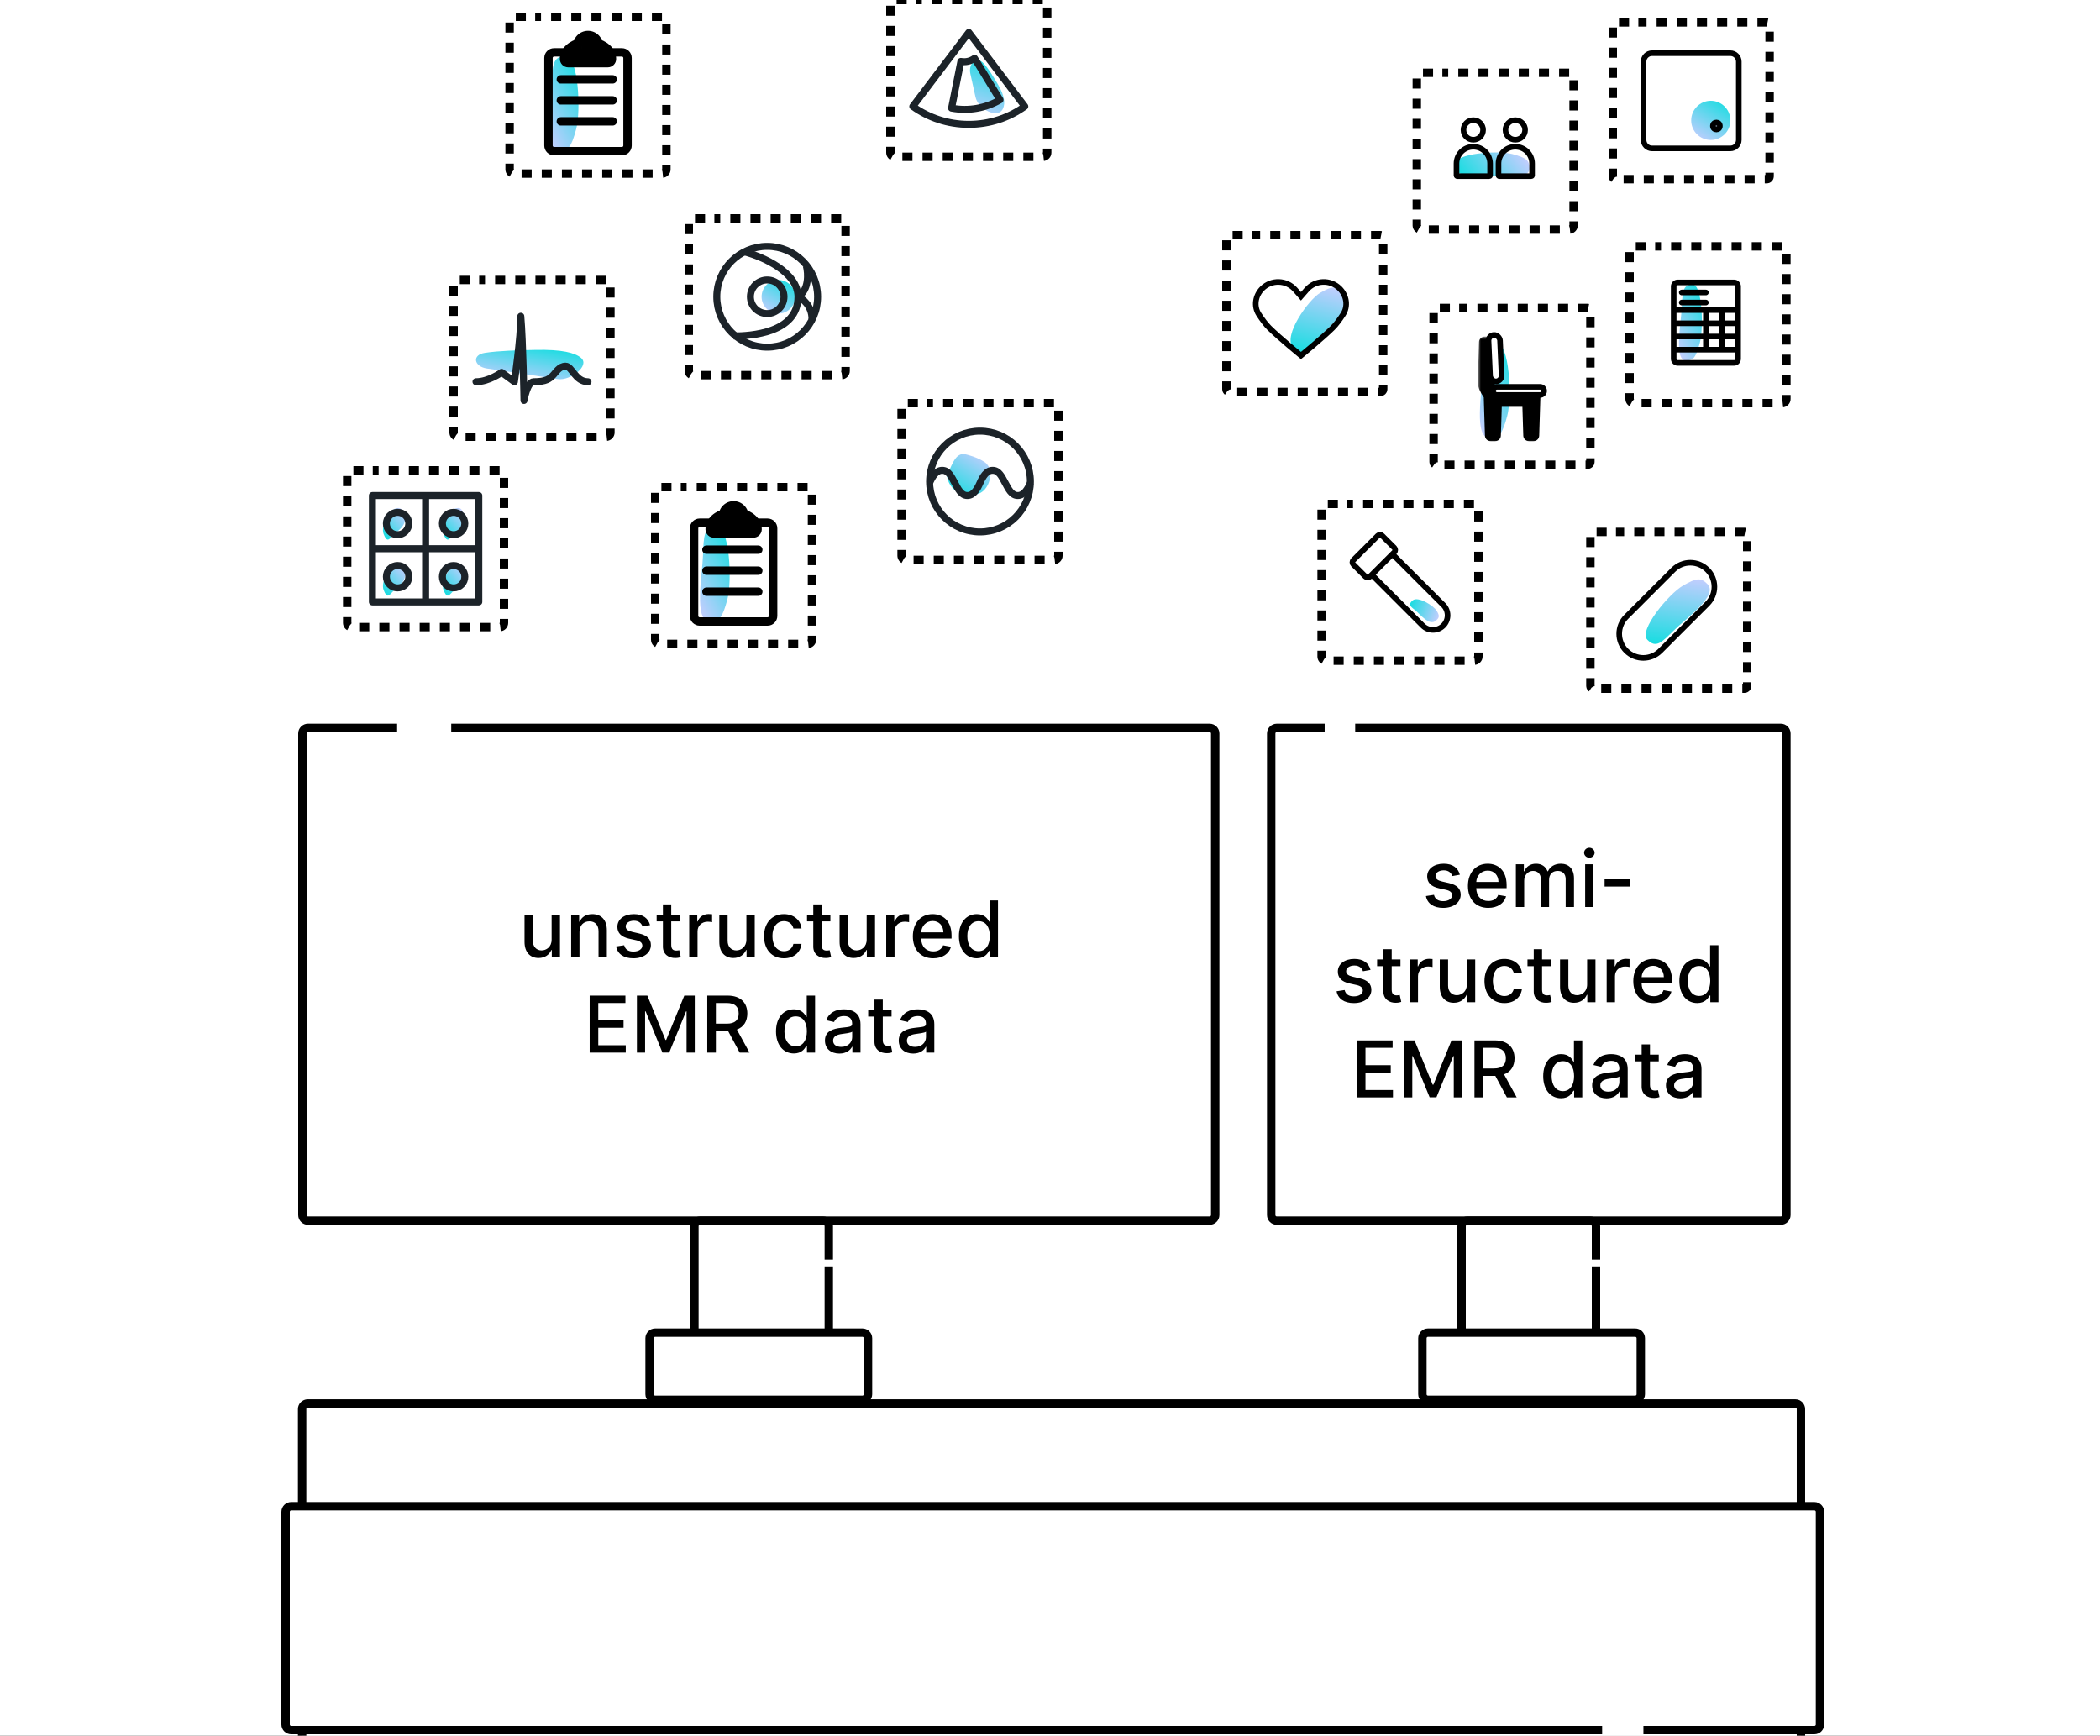 <svg width="375" height="310" viewBox="0 0 375 310" fill="none" xmlns="http://www.w3.org/2000/svg">
<rect x="0" y="0" width="375" height="310" fill="#333333" stroke="none"/>
<g clip-path="url(#clip0)">
<rect width="375" height="310" fill="white"/>
<path d="M285 226.173V249C285 249.552 284.552 250 284 250H262C261.448 250 261 249.552 261 249V219C261 218.448 261.448 218 262 218H284C284.552 218 285 218.448 285 219V224.948" fill="white"/>
<path d="M285 226.173V249C285 249.552 284.552 250 284 250H262C261.448 250 261 249.552 261 249V219C261 218.448 261.448 218 262 218H284C284.552 218 285 218.448 285 219V224.948" stroke="black" stroke-width="1.5" stroke-miterlimit="10"/>
<path d="M236.547 130L228 130C227.448 130 227 130.448 227 131L227 217C227 217.552 227.448 218 228 218L318 218C318.552 218 319 217.552 319 217L319 131C319 130.448 318.552 130 318 130L242 130" stroke="black" stroke-width="1.5" stroke-miterlimit="10"/>
<path d="M148 226.173V249C148 249.552 147.552 250 147 250H125C124.448 250 124 249.552 124 249V219C124 218.448 124.448 218 125 218H147C147.552 218 148 218.448 148 219V224.948" fill="white"/>
<path d="M148 226.173V249C148 249.552 147.552 250 147 250H125C124.448 250 124 249.552 124 249V219C124 218.448 124.448 218 125 218H147C147.552 218 148 218.448 148 219V224.948" stroke="black" stroke-width="1.5" stroke-miterlimit="10"/>
<path d="M53.951 251.661C53.951 251.108 54.399 250.661 54.951 250.661H320.598C321.151 250.661 321.598 251.108 321.598 251.661V519.661C321.598 519.78 321.577 519.899 321.535 520.01L304.864 564.728C304.718 565.119 304.344 565.378 303.927 565.378H71.605C71.187 565.378 70.814 565.119 70.668 564.727L54.014 520.01C53.972 519.899 53.951 519.78 53.951 519.661V251.661Z" fill="white" stroke="black" stroke-width="1.5" stroke-miterlimit="10"/>
<path d="M154 238H117C116.448 238 116 238.448 116 239V249C116 249.552 116.448 250 117 250H154C154.552 250 155 249.552 155 249V239C155 238.448 154.552 238 154 238Z" fill="white" stroke="black" stroke-width="1.5" stroke-miterlimit="10"/>
<path d="M292 238H255C254.448 238 254 238.448 254 239V249C254 249.552 254.448 250 255 250H292C292.552 250 293 249.552 293 249V239C293 238.448 292.552 238 292 238Z" fill="white" stroke="black" stroke-width="1.5" stroke-miterlimit="10"/>
<path d="M286.097 309H52C51.448 309 51 308.552 51 308V270C51 269.448 51.448 269 52 269H324C324.552 269 325 269.448 325 270V308C325 308.552 324.552 309 324 309H293.468" fill="white"/>
<path d="M286.097 309H52C51.448 309 51 308.552 51 308V270C51 269.448 51.448 269 52 269H324C324.552 269 325 269.448 325 270V308C325 308.552 324.552 309 324 309H293.468" stroke="black" stroke-width="1.5" stroke-miterlimit="10"/>
<path d="M98.504 167.833C98.509 169.131 97.544 169.747 96.709 169.747C95.789 169.747 95.153 169.081 95.153 168.042V163.364H93.666V168.221C93.666 170.115 94.705 171.099 96.172 171.099C97.32 171.099 98.101 170.493 98.454 169.678H98.534V171H99.995V163.364H98.504V167.833ZM103.479 166.466C103.479 165.248 104.225 164.552 105.259 164.552C106.268 164.552 106.88 165.213 106.88 166.322V171H108.366V166.143C108.366 164.254 107.327 163.264 105.766 163.264C104.617 163.264 103.867 163.796 103.514 164.607H103.419V163.364H101.992V171H103.479V166.466ZM116.082 165.228C115.774 164.04 114.844 163.264 113.193 163.264C111.468 163.264 110.245 164.174 110.245 165.526C110.245 166.61 110.902 167.331 112.333 167.649L113.626 167.933C114.362 168.097 114.705 168.425 114.705 168.902C114.705 169.494 114.073 169.956 113.099 169.956C112.209 169.956 111.637 169.573 111.458 168.822L110.022 169.041C110.27 170.393 111.394 171.154 113.109 171.154C114.953 171.154 116.231 170.175 116.231 168.793C116.231 167.714 115.545 167.048 114.143 166.724L112.93 166.446C112.09 166.247 111.727 165.964 111.732 165.447C111.727 164.86 112.363 164.442 113.208 164.442C114.133 164.442 114.561 164.955 114.735 165.467L116.082 165.228ZM121.43 163.364H119.864V161.534H118.378V163.364H117.259V164.557H118.378V169.066C118.373 170.453 119.432 171.124 120.605 171.099C121.077 171.094 121.395 171.005 121.569 170.94L121.301 169.712C121.201 169.732 121.017 169.777 120.779 169.777C120.297 169.777 119.864 169.618 119.864 168.758V164.557H121.43V163.364ZM123.074 171H124.561V166.337C124.561 165.337 125.332 164.616 126.386 164.616C126.694 164.616 127.042 164.671 127.161 164.706V163.284C127.012 163.264 126.719 163.249 126.53 163.249C125.635 163.249 124.869 163.756 124.591 164.577H124.511V163.364H123.074V171ZM133.285 167.833C133.29 169.131 132.325 169.747 131.49 169.747C130.57 169.747 129.934 169.081 129.934 168.042V163.364H128.448V168.221C128.448 170.115 129.487 171.099 130.953 171.099C132.102 171.099 132.882 170.493 133.235 169.678H133.315V171H134.776V163.364H133.285V167.833ZM139.99 171.154C141.795 171.154 142.963 170.07 143.127 168.584H141.681C141.492 169.409 140.85 169.896 140 169.896C138.742 169.896 137.932 168.847 137.932 167.182C137.932 165.546 138.757 164.517 140 164.517C140.945 164.517 141.522 165.114 141.681 165.83H143.127C142.968 164.288 141.71 163.264 139.975 163.264C137.823 163.264 136.431 164.885 136.431 167.217C136.431 169.518 137.773 171.154 139.99 171.154ZM148.282 163.364H146.716V161.534H145.229V163.364H144.111V164.557H145.229V169.066C145.224 170.453 146.283 171.124 147.456 171.099C147.929 171.094 148.247 171.005 148.421 170.94L148.152 169.712C148.053 169.732 147.869 169.777 147.63 169.777C147.148 169.777 146.716 169.618 146.716 168.758V164.557H148.282V163.364ZM154.763 167.833C154.768 169.131 153.804 169.747 152.969 169.747C152.049 169.747 151.413 169.081 151.413 168.042V163.364H149.926V168.221C149.926 170.115 150.965 171.099 152.432 171.099C153.58 171.099 154.361 170.493 154.714 169.678H154.793V171H156.255V163.364H154.763V167.833ZM158.252 171H159.739V166.337C159.739 165.337 160.509 164.616 161.563 164.616C161.872 164.616 162.22 164.671 162.339 164.706V163.284C162.19 163.264 161.896 163.249 161.707 163.249C160.813 163.249 160.047 163.756 159.769 164.577H159.689V163.364H158.252V171ZM166.643 171.154C168.309 171.154 169.487 170.334 169.825 169.091L168.418 168.837C168.149 169.558 167.503 169.926 166.658 169.926C165.385 169.926 164.53 169.101 164.49 167.629H169.919V167.102C169.919 164.343 168.269 163.264 166.539 163.264C164.411 163.264 163.009 164.885 163.009 167.232C163.009 169.603 164.391 171.154 166.643 171.154ZM164.495 166.516C164.555 165.432 165.34 164.492 166.549 164.492C167.702 164.492 168.458 165.347 168.463 166.516H164.495ZM174.427 171.149C175.819 171.149 176.366 170.299 176.635 169.812H176.759V171H178.211V160.818H176.724V164.602H176.635C176.366 164.129 175.859 163.264 174.437 163.264C172.593 163.264 171.236 164.721 171.236 167.197C171.236 169.668 172.573 171.149 174.427 171.149ZM174.755 169.881C173.428 169.881 172.737 168.713 172.737 167.182C172.737 165.665 173.413 164.527 174.755 164.527C176.053 164.527 176.749 165.586 176.749 167.182C176.749 168.788 176.038 169.881 174.755 169.881ZM105.297 188H111.741V186.678H106.834V183.56H111.348V182.243H106.834V179.141H111.681V177.818H105.297V188ZM113.733 177.818V188H115.195V180.627H115.289L118.292 187.985H119.505L122.508 180.632H122.602V188H124.064V177.818H122.199L118.958 185.733H118.839L115.597 177.818H113.733ZM126.297 188H127.834V184.147H129.922C129.956 184.147 129.986 184.147 130.021 184.147L132.089 188H133.839L131.582 183.879C132.83 183.416 133.451 182.377 133.451 181.01C133.451 179.136 132.288 177.818 129.927 177.818H126.297V188ZM127.834 182.825V179.136H129.763C131.279 179.136 131.905 179.857 131.905 181.01C131.905 182.158 131.279 182.825 129.782 182.825H127.834ZM141.765 188.149C143.157 188.149 143.704 187.299 143.973 186.812H144.097V188H145.549V177.818H144.062V181.602H143.973C143.704 181.129 143.197 180.264 141.775 180.264C139.931 180.264 138.573 181.721 138.573 184.197C138.573 186.668 139.911 188.149 141.765 188.149ZM142.093 186.881C140.766 186.881 140.075 185.713 140.075 184.182C140.075 182.665 140.751 181.527 142.093 181.527C143.391 181.527 144.087 182.586 144.087 184.182C144.087 185.788 143.376 186.881 142.093 186.881ZM149.892 188.169C151.155 188.169 151.866 187.528 152.15 186.956H152.209V188H153.661V182.929C153.661 180.707 151.911 180.264 150.698 180.264C149.316 180.264 148.043 180.821 147.546 182.213L148.943 182.531C149.162 181.989 149.718 181.467 150.718 181.467C151.677 181.467 152.169 181.969 152.169 182.835V182.869C152.169 183.411 151.613 183.401 150.241 183.56C148.794 183.729 147.312 184.107 147.312 185.842C147.312 187.344 148.441 188.169 149.892 188.169ZM150.216 186.976C149.375 186.976 148.769 186.598 148.769 185.862C148.769 185.067 149.475 184.783 150.335 184.669C150.817 184.604 151.961 184.475 152.174 184.261V185.246C152.174 186.151 151.454 186.976 150.216 186.976ZM159.206 180.364H157.639V178.534H156.153V180.364H155.034V181.557H156.153V186.066C156.148 187.453 157.207 188.124 158.38 188.099C158.853 188.094 159.171 188.005 159.345 187.94L159.076 186.712C158.977 186.732 158.793 186.777 158.554 186.777C158.072 186.777 157.639 186.618 157.639 185.758V181.557H159.206V180.364ZM163.072 188.169C164.335 188.169 165.046 187.528 165.329 186.956H165.389V188H166.841V182.929C166.841 180.707 165.091 180.264 163.878 180.264C162.495 180.264 161.223 180.821 160.726 182.213L162.123 182.531C162.341 181.989 162.898 181.467 163.897 181.467C164.857 181.467 165.349 181.969 165.349 182.835V182.869C165.349 183.411 164.792 183.401 163.42 183.56C161.973 183.729 160.492 184.107 160.492 185.842C160.492 187.344 161.62 188.169 163.072 188.169ZM163.395 186.976C162.555 186.976 161.949 186.598 161.949 185.862C161.949 185.067 162.655 184.783 163.515 184.669C163.997 184.604 165.14 184.475 165.354 184.261V185.246C165.354 186.151 164.633 186.976 163.395 186.976Z" fill="black"/>
<path d="M260.69 156.228C260.382 155.04 259.452 154.264 257.802 154.264C256.077 154.264 254.854 155.174 254.854 156.526C254.854 157.61 255.51 158.331 256.942 158.649L258.234 158.933C258.97 159.097 259.313 159.425 259.313 159.902C259.313 160.494 258.682 160.956 257.707 160.956C256.817 160.956 256.246 160.573 256.067 159.822L254.63 160.041C254.879 161.393 256.002 162.154 257.717 162.154C259.562 162.154 260.839 161.175 260.839 159.793C260.839 158.714 260.153 158.048 258.751 157.724L257.538 157.446C256.698 157.247 256.335 156.964 256.34 156.447C256.335 155.86 256.972 155.442 257.817 155.442C258.741 155.442 259.169 155.955 259.343 156.467L260.69 156.228ZM265.765 162.154C267.431 162.154 268.609 161.334 268.947 160.091L267.54 159.837C267.271 160.558 266.625 160.926 265.78 160.926C264.507 160.926 263.652 160.101 263.612 158.629H269.041V158.102C269.041 155.343 267.391 154.264 265.661 154.264C263.533 154.264 262.131 155.885 262.131 158.232C262.131 160.603 263.513 162.154 265.765 162.154ZM263.617 157.516C263.677 156.432 264.463 155.492 265.671 155.492C266.824 155.492 267.58 156.347 267.585 157.516H263.617ZM270.691 162H272.177V157.292C272.177 156.263 272.898 155.547 273.743 155.547C274.569 155.547 275.14 156.094 275.14 156.924V162H276.622V157.133C276.622 156.213 277.184 155.547 278.153 155.547C278.939 155.547 279.585 155.984 279.585 157.018V162H281.071V156.879C281.071 155.134 280.097 154.264 278.715 154.264C277.616 154.264 276.791 154.791 276.423 155.607H276.343C276.01 154.771 275.309 154.264 274.29 154.264C273.281 154.264 272.53 154.766 272.212 155.607H272.118V154.364H270.691V162ZM283.064 162H284.55V154.364H283.064V162ZM283.814 153.185C284.327 153.185 284.754 152.788 284.754 152.3C284.754 151.813 284.327 151.411 283.814 151.411C283.297 151.411 282.875 151.813 282.875 152.3C282.875 152.788 283.297 153.185 283.814 153.185ZM291.049 157.053H286.535V158.341H291.049V157.053ZM244.735 173.228C244.427 172.04 243.497 171.264 241.847 171.264C240.122 171.264 238.899 172.174 238.899 173.526C238.899 174.61 239.555 175.331 240.987 175.649L242.279 175.933C243.015 176.097 243.358 176.425 243.358 176.902C243.358 177.494 242.727 177.956 241.752 177.956C240.862 177.956 240.291 177.573 240.112 176.822L238.675 177.041C238.923 178.393 240.047 179.154 241.762 179.154C243.607 179.154 244.884 178.175 244.884 176.793C244.884 175.714 244.198 175.048 242.796 174.724L241.583 174.446C240.743 174.247 240.38 173.964 240.385 173.447C240.38 172.86 241.017 172.442 241.862 172.442C242.786 172.442 243.214 172.955 243.388 173.467L244.735 173.228ZM250.083 171.364H248.517V169.534H247.031V171.364H245.912V172.557H247.031V177.066C247.026 178.453 248.085 179.124 249.258 179.099C249.73 179.094 250.049 179.005 250.223 178.94L249.954 177.712C249.855 177.732 249.671 177.777 249.432 177.777C248.95 177.777 248.517 177.618 248.517 176.758V172.557H250.083V171.364ZM251.728 179H253.214V174.337C253.214 173.337 253.985 172.616 255.039 172.616C255.347 172.616 255.695 172.671 255.814 172.706V171.284C255.665 171.264 255.372 171.249 255.183 171.249C254.288 171.249 253.523 171.756 253.244 172.577H253.165V171.364H251.728V179ZM261.938 175.833C261.943 177.131 260.979 177.747 260.143 177.747C259.224 177.747 258.587 177.081 258.587 176.042V171.364H257.101V176.221C257.101 178.115 258.14 179.099 259.607 179.099C260.755 179.099 261.536 178.493 261.888 177.678H261.968V179H263.43V171.364H261.938V175.833ZM268.644 179.154C270.448 179.154 271.617 178.07 271.781 176.584H270.334C270.145 177.409 269.504 177.896 268.654 177.896C267.396 177.896 266.585 176.847 266.585 175.182C266.585 173.546 267.411 172.517 268.654 172.517C269.598 172.517 270.175 173.114 270.334 173.83H271.781C271.622 172.288 270.364 171.264 268.629 171.264C266.476 171.264 265.084 172.885 265.084 175.217C265.084 177.518 266.426 179.154 268.644 179.154ZM276.935 171.364H275.369V169.534H273.882V171.364H272.764V172.557H273.882V177.066C273.877 178.453 274.936 179.124 276.11 179.099C276.582 179.094 276.9 179.005 277.074 178.94L276.806 177.712C276.706 177.732 276.522 177.777 276.284 177.777C275.801 177.777 275.369 177.618 275.369 176.758V172.557H276.935V171.364ZM283.417 175.833C283.422 177.131 282.457 177.747 281.622 177.747C280.702 177.747 280.066 177.081 280.066 176.042V171.364H278.579V176.221C278.579 178.115 279.618 179.099 281.085 179.099C282.233 179.099 283.014 178.493 283.367 177.678H283.447V179H284.908V171.364H283.417V175.833ZM286.906 179H288.392V174.337C288.392 173.337 289.163 172.616 290.217 172.616C290.525 172.616 290.873 172.671 290.992 172.706V171.284C290.843 171.264 290.55 171.249 290.361 171.249C289.466 171.249 288.7 171.756 288.422 172.577H288.342V171.364H286.906V179ZM295.296 179.154C296.962 179.154 298.14 178.334 298.478 177.091L297.071 176.837C296.803 177.558 296.156 177.926 295.311 177.926C294.039 177.926 293.183 177.101 293.144 175.629H298.573V175.102C298.573 172.343 296.922 171.264 295.192 171.264C293.064 171.264 291.662 172.885 291.662 175.232C291.662 177.603 293.044 179.154 295.296 179.154ZM293.149 174.516C293.208 173.432 293.994 172.492 295.202 172.492C296.355 172.492 297.111 173.347 297.116 174.516H293.149ZM303.081 179.149C304.473 179.149 305.02 178.299 305.288 177.812H305.412V179H306.864V168.818H305.377V172.602H305.288C305.02 172.129 304.512 171.264 303.091 171.264C301.246 171.264 299.889 172.721 299.889 175.197C299.889 177.668 301.226 179.149 303.081 179.149ZM303.409 177.881C302.081 177.881 301.39 176.713 301.39 175.182C301.39 173.665 302.066 172.527 303.409 172.527C304.706 172.527 305.402 173.586 305.402 175.182C305.402 176.788 304.691 177.881 303.409 177.881ZM242.297 196H248.741V194.678H243.834V191.56H248.348V190.243H243.834V187.141H248.681V185.818H242.297V196ZM250.733 185.818V196H252.195V188.627H252.289L255.292 195.985H256.505L259.508 188.632H259.602V196H261.064V185.818H259.199L255.958 193.733H255.839L252.597 185.818H250.733ZM263.297 196H264.834V192.147H266.922C266.956 192.147 266.986 192.147 267.021 192.147L269.089 196H270.839L268.582 191.879C269.83 191.416 270.451 190.377 270.451 189.01C270.451 187.136 269.288 185.818 266.927 185.818H263.297V196ZM264.834 190.825V187.136H266.763C268.279 187.136 268.905 187.857 268.905 189.01C268.905 190.158 268.279 190.825 266.782 190.825H264.834ZM278.765 196.149C280.157 196.149 280.704 195.299 280.973 194.812H281.097V196H282.549V185.818H281.062V189.602H280.973C280.704 189.129 280.197 188.264 278.775 188.264C276.931 188.264 275.573 189.721 275.573 192.197C275.573 194.668 276.911 196.149 278.765 196.149ZM279.093 194.881C277.766 194.881 277.075 193.713 277.075 192.182C277.075 190.665 277.751 189.527 279.093 189.527C280.391 189.527 281.087 190.586 281.087 192.182C281.087 193.788 280.376 194.881 279.093 194.881ZM286.892 196.169C288.155 196.169 288.866 195.528 289.15 194.956H289.209V196H290.661V190.929C290.661 188.707 288.911 188.264 287.698 188.264C286.316 188.264 285.043 188.821 284.546 190.213L285.943 190.531C286.162 189.989 286.718 189.467 287.718 189.467C288.677 189.467 289.169 189.969 289.169 190.835V190.869C289.169 191.411 288.613 191.401 287.241 191.56C285.794 191.729 284.312 192.107 284.312 193.842C284.312 195.344 285.441 196.169 286.892 196.169ZM287.216 194.976C286.375 194.976 285.769 194.598 285.769 193.862C285.769 193.067 286.475 192.783 287.335 192.669C287.817 192.604 288.961 192.475 289.174 192.261V193.246C289.174 194.151 288.454 194.976 287.216 194.976ZM296.206 188.364H294.639V186.534H293.153V188.364H292.034V189.557H293.153V194.066C293.148 195.453 294.207 196.124 295.38 196.099C295.853 196.094 296.171 196.005 296.345 195.94L296.076 194.712C295.977 194.732 295.793 194.777 295.554 194.777C295.072 194.777 294.639 194.618 294.639 193.758V189.557H296.206V188.364ZM300.072 196.169C301.335 196.169 302.046 195.528 302.329 194.956H302.389V196H303.841V190.929C303.841 188.707 302.091 188.264 300.878 188.264C299.495 188.264 298.223 188.821 297.726 190.213L299.123 190.531C299.341 189.989 299.898 189.467 300.897 189.467C301.857 189.467 302.349 189.969 302.349 190.835V190.869C302.349 191.411 301.792 191.401 300.42 191.56C298.973 191.729 297.492 192.107 297.492 193.842C297.492 195.344 298.62 196.169 300.072 196.169ZM300.395 194.976C299.555 194.976 298.949 194.598 298.949 193.862C298.949 193.067 299.655 192.783 300.515 192.669C300.997 192.604 302.14 192.475 302.354 192.261V193.246C302.354 194.151 301.633 194.976 300.395 194.976Z" fill="black"/>
<path d="M252.725 109.002C253.63 109.724 255.232 111.851 256.39 110.866C257.06 110.296 257.089 110.004 256.568 109.102C256.047 108.2 253.213 106.425 252.271 107.226C251.413 107.956 251.82 108.28 252.725 109.002Z" fill="url(#paint0_linear)"/>
<path d="M242.652 100.336L246.335 96.653L257.737 108.054C258.754 109.071 258.754 110.72 257.737 111.737C256.72 112.754 255.071 112.754 254.054 111.737L246.098 103.782L242.652 100.336Z" stroke="black"/>
<path d="M241.657 100.803C241.448 100.594 241.448 100.255 241.657 100.047L246.047 95.657C246.255 95.448 246.594 95.448 246.803 95.657L248.998 97.852C249.207 98.06 249.207 98.399 248.998 98.608L244.608 102.998C244.399 103.207 244.06 103.207 243.852 102.998L241.657 100.803Z" fill="white" stroke="black" stroke-linejoin="round"/>
<path d="M300.31 54.986C300.18 57.828 298.869 64.531 301.136 64.408C302.45 64.337 302.847 63.807 303.542 61.212C304.237 58.617 304.023 50.675 302.178 50.775C300.498 50.867 300.44 52.144 300.31 54.986Z" fill="url(#paint1_linear)"/>
<path d="M298.875 55.379V54.144V52.908V51.156C298.875 50.759 299.197 50.438 299.594 50.438H309.656C310.053 50.438 310.375 50.759 310.375 51.156V52.908V54.144V55.379M298.875 55.379V57.737M298.875 55.379H304.625M310.375 55.379V57.737M310.375 55.379H307.5M298.875 60.096H310.375M298.875 60.096V57.737M298.875 60.096V62.454M310.375 60.096V57.737M310.375 60.096V62.454M298.875 57.737H310.375M298.875 62.454V64.094C298.875 64.491 299.197 64.812 299.594 64.812H309.656C310.053 64.812 310.375 64.491 310.375 64.094V62.454M298.875 62.454H304.625M310.375 62.454H308.458H307.5M304.625 62.454H306.542H307.5M304.625 62.454V55.379M304.625 55.379H307.5M307.5 62.454V55.379" stroke="black"/>
<path d="M300.312 52.234H304.625M300.312 54.031H304.625" stroke="black" stroke-linecap="round"/>
<path d="M255.906 13L253.75 13C253.336 13 253 13.336 253 13.75L253 40.25C253 40.664 253.336 41 253.75 41L280.25 41C280.664 41 281 40.664 281 40.25L281 13.75C281 13.336 280.664 13 280.25 13L257.565 13" stroke="black" stroke-width="1.5" stroke-miterlimit="10" stroke-dasharray="1.8 1.8"/>
<path d="M293.906 44L291.75 44C291.336 44 291 44.336 291 44.75L291 71.25C291 71.664 291.336 72 291.75 72L318.25 72C318.664 72 319 71.664 319 71.25L319 44.75C319 44.336 318.664 44 318.25 44L295.565 44" stroke="black" stroke-width="1.5" stroke-miterlimit="10" stroke-dasharray="1.8 1.8"/>
<path d="M238.906 90L236.75 90C236.336 90 236 90.336 236 90.75L236 117.25C236 117.664 236.336 118 236.75 118L263.25 118C263.664 118 264 117.664 264 117.25L264 90.75C264 90.336 263.664 90 263.25 90L240.565 90" stroke="black" stroke-width="1.5" stroke-miterlimit="10" stroke-dasharray="1.8 1.8"/>
<path d="M263.845 31.282C266.627 31.327 273.152 32.538 273.11 30.048C273.085 28.605 272.58 28.187 270.06 27.512C267.541 26.837 259.748 27.347 259.782 29.373C259.814 31.218 261.064 31.238 263.845 31.282Z" fill="url(#paint2_linear)"/>
<path d="M260.088 29.208C260.088 27.551 261.431 26.208 263.088 26.208V26.208C264.745 26.208 266.088 27.551 266.088 29.208V31.33C266.088 31.401 266.031 31.458 265.96 31.458H260.216C260.145 31.458 260.088 31.401 260.088 31.33V29.208Z" stroke="black"/>
<path d="M267.588 29.208C267.588 27.551 268.931 26.208 270.588 26.208V26.208C272.245 26.208 273.588 27.551 273.588 29.208V31.33C273.588 31.401 273.531 31.458 273.46 31.458H267.716C267.645 31.458 267.588 31.401 267.588 31.33V29.208Z" stroke="black"/>
<circle cx="263.088" cy="23.208" r="1.75" stroke="black"/>
<circle cx="270.588" cy="23.208" r="1.75" stroke="black"/>
<path d="M221.906 42L219.5 42C219.224 42 219 42.224 219 42.5L219 69.5C219 69.776 219.224 70 219.5 70L246.5 70C246.776 70 247 69.776 247 69.5L247 42.5C247 42.224 246.776 42 246.5 42L223.565 42" stroke="black" stroke-width="1.5" stroke-miterlimit="10" stroke-dasharray="1.8 1.8"/>
<path d="M258.906 55L256.5 55C256.224 55 256 55.224 256 55.5L256 82.5C256 82.776 256.224 83 256.5 83L283.5 83C283.776 83 284 82.776 284 82.5L284 55.5C284 55.224 283.776 55 283.5 55L260.565 55" stroke="black" stroke-width="1.5" stroke-miterlimit="10" stroke-dasharray="1.8 1.8"/>
<path d="M286.906 95L284.5 95C284.224 95 284 95.224 284 95.5L284 122.5C284 122.776 284.224 123 284.5 123L311.5 123C311.776 123 312 122.776 312 122.5L312 95.5C312 95.224 311.776 95 311.5 95L288.565 95" stroke="black" stroke-width="1.5" stroke-miterlimit="10" stroke-dasharray="1.8 1.8"/>
<path d="M290.906 4L288.5 4C288.224 4 288 4.224 288 4.5L288 31.5C288 31.776 288.224 32 288.5 32L315.5 32C315.776 32 316 31.776 316 31.5L316 4.5C316 4.224 315.776 4 315.5 4L292.565 4" stroke="black" stroke-width="1.5" stroke-miterlimit="10" stroke-dasharray="1.8 1.8"/>
<path d="M70.915 130L55 130C54.448 130 54 130.448 54 131L54 217C54 217.552 54.448 218 55 218L135.5 218L216 218C216.552 218 217 217.552 217 217L217 131C217 130.448 216.552 130 216 130L80.576 130" stroke="black" stroke-width="1.5" stroke-miterlimit="10"/>
<path d="M125.532 99.217C125.415 102.759 123.819 111.095 126.793 110.984C128.515 110.92 129.026 110.268 129.89 107.044C130.754 103.82 130.324 93.91 127.905 94.001C125.702 94.083 125.649 95.675 125.532 99.217Z" fill="url(#paint3_linear)"/>
<path d="M126.147 97.424C125.733 97.424 125.397 97.76 125.397 98.174C125.397 98.588 125.733 98.924 126.147 98.924V97.424ZM135.412 98.924C135.826 98.924 136.162 98.588 136.162 98.174C136.162 97.76 135.826 97.424 135.412 97.424V98.924ZM126.147 101.174C125.733 101.174 125.397 101.51 125.397 101.924C125.397 102.338 125.733 102.674 126.147 102.674V101.174ZM135.412 102.674C135.826 102.674 136.162 102.338 136.162 101.924C136.162 101.51 135.826 101.174 135.412 101.174V102.674ZM126.147 104.924C125.733 104.924 125.397 105.26 125.397 105.674C125.397 106.088 125.733 106.424 126.147 106.424V104.924ZM135.412 106.424C135.826 106.424 136.162 106.088 136.162 105.674C136.162 105.26 135.826 104.924 135.412 104.924V106.424ZM124.941 94.103H137.059V92.603H124.941V94.103ZM137.309 94.353V110H138.809V94.353H137.309ZM137.059 110.25H124.941V111.75H137.059V110.25ZM124.691 110V94.353H123.191V110H124.691ZM126.147 98.924H135.412V97.424H126.147V98.924ZM126.147 102.674H135.412V101.174H126.147V102.674ZM126.147 106.424H135.412V104.924H126.147V106.424ZM124.941 110.25C124.803 110.25 124.691 110.138 124.691 110H123.191C123.191 110.966 123.975 111.75 124.941 111.75V110.25ZM137.309 110C137.309 110.138 137.197 110.25 137.059 110.25V111.75C138.026 111.75 138.809 110.966 138.809 110H137.309ZM137.059 94.103C137.197 94.103 137.309 94.215 137.309 94.353H138.809C138.809 93.386 138.026 92.603 137.059 92.603V94.103ZM124.941 92.603C123.975 92.603 123.191 93.386 123.191 94.353H124.691C124.691 94.215 124.803 94.103 124.941 94.103V92.603Z" fill="black"/>
<mask id="path-34-outside-1" maskUnits="userSpaceOnUse" x="125.473" y="89" width="11" height="8" fill="black">
<rect fill="white" x="125.473" y="89" width="11" height="8"/>
<path fill-rule="evenodd" clip-rule="evenodd" d="M132.171 92.308C132.175 92.265 132.178 92.221 132.178 92.177C132.178 91.527 131.651 91 131.001 91C130.352 91 129.825 91.527 129.825 92.177C129.825 92.221 129.827 92.265 129.832 92.308C128.458 92.63 127.473 93.503 127.473 94.529H134.531C134.531 93.503 133.546 92.63 132.171 92.308Z"/>
</mask>
<path fill-rule="evenodd" clip-rule="evenodd" d="M132.171 92.308C132.175 92.265 132.178 92.221 132.178 92.177C132.178 91.527 131.651 91 131.001 91C130.352 91 129.825 91.527 129.825 92.177C129.825 92.221 129.827 92.265 129.832 92.308C128.458 92.63 127.473 93.503 127.473 94.529H134.531C134.531 93.503 133.546 92.63 132.171 92.308Z" fill="white"/>
<path d="M132.171 92.308L130.68 92.143C130.596 92.897 131.09 93.596 131.829 93.769L132.171 92.308ZM129.832 92.308L130.174 93.769C130.914 93.596 131.407 92.897 131.323 92.142L129.832 92.308ZM127.473 94.529H125.973C125.973 95.358 126.644 96.029 127.473 96.029V94.529ZM134.531 94.529V96.029C135.36 96.029 136.031 95.358 136.031 94.529H134.531ZM130.678 92.177C130.678 92.166 130.678 92.154 130.68 92.143L133.661 92.474C133.672 92.376 133.678 92.277 133.678 92.177H130.678ZM131.001 92.5C130.823 92.5 130.678 92.356 130.678 92.177H133.678C133.678 90.699 132.48 89.5 131.001 89.5V92.5ZM131.325 92.177C131.325 92.356 131.18 92.5 131.001 92.5V89.5C129.523 89.5 128.325 90.699 128.325 92.177H131.325ZM131.323 92.142C131.324 92.154 131.325 92.166 131.325 92.177H128.325C128.325 92.277 128.33 92.376 128.341 92.475L131.323 92.142ZM129.49 90.848C127.856 91.231 125.973 92.453 125.973 94.529H128.973C128.973 94.528 128.968 94.429 129.156 94.256C129.349 94.077 129.69 93.882 130.174 93.769L129.49 90.848ZM127.473 96.029H134.531V93.029H127.473V96.029ZM136.031 94.529C136.031 92.452 134.147 91.23 132.512 90.848L131.829 93.769C132.314 93.882 132.655 94.077 132.848 94.256C133.036 94.429 133.031 94.528 133.031 94.529H136.031Z" fill="black" mask="url(#path-34-outside-1)"/>
<path d="M119.906 87L117.75 87C117.336 87 117 87.336 117 87.75L117 114.25C117 114.664 117.336 115 117.75 115L144.25 115C144.664 115 145 114.664 145 114.25L145 87.75C145 87.336 144.664 87 144.25 87L121.565 87" stroke="black" stroke-width="1.5" stroke-miterlimit="10" stroke-dasharray="1.8 1.8"/>
<path d="M98.532 15.217C98.415 18.76 96.819 27.096 99.793 26.985C101.515 26.92 102.026 26.268 102.89 23.044C103.754 19.821 103.324 9.91 100.905 10.001C98.701 10.083 98.649 11.675 98.532 15.217Z" fill="url(#paint4_linear)"/>
<path d="M100.147 13.424C99.733 13.424 99.397 13.76 99.397 14.174C99.397 14.588 99.733 14.924 100.147 14.924V13.424ZM109.412 14.924C109.826 14.924 110.162 14.588 110.162 14.174C110.162 13.76 109.826 13.424 109.412 13.424V14.924ZM100.147 17.174C99.733 17.174 99.397 17.51 99.397 17.924C99.397 18.338 99.733 18.674 100.147 18.674V17.174ZM109.412 18.674C109.826 18.674 110.162 18.338 110.162 17.924C110.162 17.51 109.826 17.174 109.412 17.174V18.674ZM100.147 20.924C99.733 20.924 99.397 21.26 99.397 21.674C99.397 22.088 99.733 22.424 100.147 22.424V20.924ZM109.412 22.424C109.826 22.424 110.162 22.088 110.162 21.674C110.162 21.26 109.826 20.924 109.412 20.924V22.424ZM98.941 10.103H111.059V8.603H98.941V10.103ZM111.309 10.353V26H112.809V10.353H111.309ZM111.059 26.25H98.941V27.75H111.059V26.25ZM98.691 26V10.353H97.191V26H98.691ZM100.147 14.924H109.412V13.424H100.147V14.924ZM100.147 18.674H109.412V17.174H100.147V18.674ZM100.147 22.424H109.412V20.924H100.147V22.424ZM98.941 26.25C98.803 26.25 98.691 26.138 98.691 26H97.191C97.191 26.966 97.975 27.75 98.941 27.75V26.25ZM111.309 26C111.309 26.138 111.197 26.25 111.059 26.25V27.75C112.026 27.75 112.809 26.966 112.809 26H111.309ZM111.059 10.103C111.197 10.103 111.309 10.215 111.309 10.353H112.809C112.809 9.386 112.026 8.603 111.059 8.603V10.103ZM98.941 8.603C97.975 8.603 97.191 9.386 97.191 10.353H98.691C98.691 10.215 98.803 10.103 98.941 10.103V8.603Z" fill="black"/>
<mask id="path-39-outside-2" maskUnits="userSpaceOnUse" x="99.473" y="5" width="11" height="8" fill="black">
<rect fill="white" x="99.473" y="5" width="11" height="8"/>
<path fill-rule="evenodd" clip-rule="evenodd" d="M106.171 8.308C106.175 8.265 106.178 8.221 106.178 8.177C106.178 7.527 105.651 7 105.001 7C104.352 7 103.825 7.527 103.825 8.177C103.825 8.221 103.827 8.265 103.832 8.308C102.458 8.63 101.473 9.503 101.473 10.529H108.531C108.531 9.503 107.546 8.63 106.171 8.308Z"/>
</mask>
<path fill-rule="evenodd" clip-rule="evenodd" d="M106.171 8.308C106.175 8.265 106.178 8.221 106.178 8.177C106.178 7.527 105.651 7 105.001 7C104.352 7 103.825 7.527 103.825 8.177C103.825 8.221 103.827 8.265 103.832 8.308C102.458 8.63 101.473 9.503 101.473 10.529H108.531C108.531 9.503 107.546 8.63 106.171 8.308Z" fill="white"/>
<path d="M106.171 8.308L104.68 8.143C104.596 8.897 105.09 9.596 105.829 9.769L106.171 8.308ZM103.832 8.308L104.174 9.769C104.914 9.596 105.407 8.897 105.323 8.142L103.832 8.308ZM101.473 10.529H99.973C99.973 11.357 100.644 12.029 101.473 12.029V10.529ZM108.531 10.529V12.029C109.36 12.029 110.031 11.357 110.031 10.529H108.531ZM104.678 8.177C104.678 8.166 104.678 8.154 104.68 8.143L107.661 8.474C107.672 8.376 107.678 8.277 107.678 8.177H104.678ZM105.001 8.5C104.823 8.5 104.678 8.356 104.678 8.177H107.678C107.678 6.699 106.48 5.5 105.001 5.5V8.5ZM105.325 8.177C105.325 8.356 105.18 8.5 105.001 8.5V5.5C103.523 5.5 102.325 6.699 102.325 8.177H105.325ZM105.323 8.142C105.324 8.154 105.325 8.166 105.325 8.177H102.325C102.325 8.277 102.33 8.376 102.341 8.474L105.323 8.142ZM103.49 6.848C101.856 7.231 99.973 8.453 99.973 10.529H102.973C102.973 10.528 102.968 10.429 103.156 10.256C103.349 10.077 103.69 9.882 104.174 9.769L103.49 6.848ZM101.473 12.029H108.531V9.029H101.473V12.029ZM110.031 10.529C110.031 8.452 108.147 7.23 106.512 6.848L105.829 9.769C106.314 9.882 106.655 10.077 106.848 10.256C107.036 10.429 107.031 10.528 107.031 10.529H110.031Z" fill="black" mask="url(#path-39-outside-2)"/>
<path d="M93.906 3L91.75 3C91.336 3 91 3.336 91 3.75L91 30.25C91 30.664 91.336 31 91.75 31L118.25 31C118.664 31 119 30.664 119 30.25L119 3.75C119 3.336 118.664 3 118.25 3L95.565 3" stroke="black" stroke-width="1.5" stroke-miterlimit="10" stroke-dasharray="1.8 1.8"/>
<path d="M125.906 39L123.75 39C123.336 39 123 39.336 123 39.75L123 66.25C123 66.664 123.336 67 123.75 67L150.25 67C150.664 67 151 66.664 151 66.25L151 39.75C151 39.336 150.664 39 150.25 39L127.565 39" stroke="black" stroke-width="1.5" stroke-miterlimit="10" stroke-dasharray="1.8 1.8"/>
<circle cx="139" cy="53" r="3" fill="url(#paint5_linear)"/>
<circle cx="137" cy="53" r="9" stroke="#1C2329" stroke-width="1.25"/>
<circle cx="137" cy="53" r="3" stroke="#1C2329" stroke-width="1.25"/>
<path d="M142.5 53C142.5 48.6 136.167 45.833 133 45M142.5 53C142.5 59.5 134 60 131 60M142.5 53C143.333 53.333 145 54.6 145 57M142.5 53C144.5 51.8 144.333 48.833 144 47.5" stroke="#1C2329" stroke-width="1.25"/>
<path d="M163.906 72L161.75 72C161.336 72 161 72.336 161 72.75L161 99.25C161 99.664 161.336 100 161.75 100L188.25 100C188.664 100 189 99.664 189 99.25L189 72.75C189 72.336 188.664 72 188.25 72L165.565 72" stroke="black" stroke-width="1.5" stroke-miterlimit="10" stroke-dasharray="1.8 1.8"/>
<path d="M172.004 81.086C170.376 81.119 169.824 83.629 169.103 84.876C169.08 85.596 169.831 87.983 172.406 88.309C172.977 88.381 173.637 88.352 174.337 88.263C176.686 87.966 177.802 83.841 175.829 82.532C174.534 81.672 172.929 81.257 172.387 81.134C172.261 81.105 172.133 81.083 172.004 81.086Z" fill="url(#paint6_linear)"/>
<circle cx="175" cy="86" r="9" stroke="#1C2329" stroke-width="1.25"/>
<path d="M166 86.25C166.45 85.227 167.125 84 168.25 84C169.375 84 169.866 85.092 170.5 86.25C171.097 87.34 171.625 88.5 172.75 88.5C173.875 88.5 174.55 87.273 175 86.25C175.45 85.227 176.125 84 177.25 84C178.375 84 178.866 85.092 179.5 86.25C180.097 87.34 180.625 88.5 181.75 88.5C182.875 88.5 183.55 87.273 184 86.25" stroke="#1C2329" stroke-width="1.25"/>
<path d="M161.906 -1.09691e-06L159.75 -1.19114e-06C159.336 -1.20924e-06 159 0.336 159 0.75L159 27.25C159 27.664 159.336 28 159.75 28L186.25 28C186.664 28 187 27.664 187 27.25L187 0.75C187 0.336 186.664 0 186.25 0L163.565 0" stroke="black" stroke-width="1.5" stroke-miterlimit="10" stroke-dasharray="1.8 1.8"/>
<path d="M64.906 84L62.75 84C62.336 84 62 84.336 62 84.75L62 111.25C62 111.664 62.336 112 62.75 112L89.25 112C89.664 112 90 111.664 90 111.25L90 84.75C90 84.336 89.664 84 89.25 84L66.565 84" stroke="black" stroke-width="1.5" stroke-miterlimit="10" stroke-dasharray="1.8 1.8"/>
<path d="M80.836 95.663C81.568 94.859 83.619 93.843 82.856 91.896C82.415 90.768 82.158 90.592 81.304 90.82C80.449 91.049 78.59 93.802 79.21 95.386C79.775 96.829 80.104 96.468 80.836 95.663Z" fill="url(#paint7_linear)"/>
<path d="M80.836 105.663C81.568 104.859 83.619 103.843 82.856 101.896C82.415 100.768 82.158 100.592 81.304 100.821C80.449 101.05 78.59 103.802 79.21 105.386C79.775 106.829 80.104 106.468 80.836 105.663Z" fill="url(#paint8_linear)"/>
<path d="M70.137 105.663C70.868 104.859 72.919 103.843 72.157 101.896C71.716 100.768 71.459 100.592 70.604 100.821C69.75 101.05 67.891 103.802 68.511 105.386C69.076 106.829 69.405 106.468 70.137 105.663Z" fill="url(#paint9_linear)"/>
<path d="M70.137 95.663C70.868 94.859 72.919 93.843 72.157 91.896C71.716 90.768 71.459 90.592 70.604 90.82C69.75 91.049 67.891 93.802 68.511 95.386C69.076 96.829 69.405 96.468 70.137 95.663Z" fill="url(#paint10_linear)"/>
<path d="M66.5 98V107.5H76M66.5 98V88.5H76M66.5 98H85.5M85.5 98V88.5H76M85.5 98V107.5H76M76 88.5V107.5" stroke="#1C2329" stroke-width="1.25" stroke-linejoin="round"/>
<path d="M72.414 92.086C73.195 92.867 73.195 94.133 72.414 94.914C71.633 95.695 70.367 95.695 69.586 94.914C68.805 94.133 68.805 92.867 69.586 92.086C70.367 91.305 71.633 91.305 72.414 92.086Z" stroke="#1C2329" stroke-width="1.25"/>
<path d="M82.414 92.086C83.195 92.867 83.195 94.133 82.414 94.914C81.633 95.695 80.367 95.695 79.586 94.914C78.805 94.133 78.805 92.867 79.586 92.086C80.367 91.305 81.633 91.305 82.414 92.086Z" stroke="#1C2329" stroke-width="1.25"/>
<path d="M82.414 101.586C83.195 102.367 83.195 103.633 82.414 104.414C81.633 105.195 80.367 105.195 79.586 104.414C78.805 103.633 78.805 102.367 79.586 101.586C80.367 100.805 81.633 100.805 82.414 101.586Z" stroke="#1C2329" stroke-width="1.25"/>
<path d="M72.414 101.586C73.195 102.367 73.195 103.633 72.414 104.414C71.633 105.195 70.367 105.195 69.586 104.414C68.805 103.633 68.805 102.367 69.586 101.586C70.367 100.805 71.633 100.805 72.414 101.586Z" stroke="#1C2329" stroke-width="1.25"/>
<path d="M179.132 19.336C179.518 18.408 179.394 17.085 178.219 15.101C177.365 13.658 176.524 12.239 175.563 11.242C174.304 9.939 172.892 11.421 173.278 13.17L174.2 17.347C174.678 19.515 178.283 21.378 179.132 19.336Z" fill="url(#paint11_linear)"/>
<path d="M163 19.004C165.797 21.019 169.256 22.21 173 22.21C176.744 22.21 180.203 21.019 183 19.004L173 5.789L163 19.004Z" stroke="#1C2329" stroke-width="1.25" stroke-linejoin="round"/>
<path d="M171.586 10.966C172.48 11.136 173.359 10.909 174.033 10.411L178.574 17.837C176.065 19.297 173.016 19.897 169.922 19.31L171.586 10.966Z" stroke="#1C2329" stroke-width="1.25" stroke-linejoin="round"/>
<path d="M83.906 50L81.75 50C81.336 50 81 50.336 81 50.75L81 77.25C81 77.664 81.336 78 81.75 78L108.25 78C108.664 78 109 77.664 109 77.25L109 50.75C109 50.336 108.664 50 108.25 50L85.565 50" stroke="black" stroke-width="1.5" stroke-miterlimit="10" stroke-dasharray="1.8 1.8"/>
<path d="M103.747 63.907C102.674 63.008 100.36 62.385 95.572 62.49C92.333 62.561 89.146 62.631 86.575 63.021C84.237 63.376 84.62 65.463 86.943 65.81L99.638 67.706C101.823 68.032 105.428 65.316 103.747 63.907Z" fill="url(#paint12_linear)"/>
<path d="M85 68.178C87.286 68.178 89.571 66.507 89.571 66.507L91.857 68.178C91.857 68.178 93 60.379 93 56.478C93.381 60.75 93.571 71.521 93.571 71.521C93.571 71.521 94.143 68.178 95.286 68.178C97.571 68.178 98.143 67.621 98.714 67.064C99.286 66.507 99.857 65.393 101 65.393C102.143 65.393 102.714 68.178 105 68.178" stroke="#1C2329" stroke-width="1.25" stroke-linecap="round" stroke-linejoin="round"/>
<circle cx="305.5" cy="21.5" r="3.5" fill="url(#paint13_linear)"/>
<path d="M293.5 11C293.5 10.172 294.172 9.5 295 9.5H309C309.828 9.5 310.5 10.172 310.5 11V15.188V25C310.5 25.828 309.828 26.5 309 26.5H295C294.172 26.5 293.5 25.828 293.5 25V15.188V11Z" stroke="black"/>
<circle cx="306.5" cy="22.5" r="0.625" fill="#6C7987" stroke="black"/>
<path d="M298.826 112.66C300.985 110.5 306.947 106.359 304.9 104.312C303.714 103.126 302.99 103.176 300.52 104.601C298.051 106.027 292.514 112.608 294.18 114.273C295.696 115.789 296.667 114.819 298.826 112.66Z" fill="url(#paint14_linear)"/>
<path d="M290.406 116.241C288.727 114.562 288.727 111.839 290.406 110.16L294.606 105.96L298.807 101.759C300.486 100.08 303.208 100.08 304.887 101.759C306.566 103.438 306.566 106.161 304.887 107.84L300.687 112.04L296.486 116.241C294.807 117.92 292.085 117.92 290.406 116.241Z" stroke="black"/>
<path d="M264.792 66.446C264.675 69.989 263.079 78.325 266.052 78.214C267.775 78.15 268.286 77.497 269.15 74.273C270.013 71.05 269.584 61.14 267.164 61.23C264.961 61.312 264.909 62.904 264.792 66.446Z" fill="url(#paint15_linear)"/>
<mask id="path-74-outside-3" maskUnits="userSpaceOnUse" x="263.939" y="60.112" width="12" height="19" fill="black">
<rect fill="white" x="263.939" y="60.112" width="12" height="19"/>
<path d="M265.108 61.112H265.55C265.683 63.56 265.948 68.528 265.948 68.82C265.948 69.112 266.802 70.158 267.229 70.645H272.797H274.078L273.857 77.785H273.018L272.828 71.659H267.203C267.139 74.127 267.008 77.785 267.008 77.785H266.169L265.948 70.645C265.668 70.253 265.082 69.339 264.976 68.82C264.87 68.3 265.02 63.465 265.108 61.112Z"/>
</mask>
<path d="M273.328 71.644L273.297 70.63L272.297 70.661L272.328 71.675L273.328 71.644ZM267.703 71.672C267.713 71.305 267.722 70.961 267.729 70.658L266.73 70.633C266.722 70.936 266.713 71.279 266.704 71.646L267.703 71.672ZM265.55 61.112L266.549 61.058L266.498 60.112H265.55V61.112ZM265.108 61.112V60.112C264.571 60.112 264.129 60.537 264.109 61.075L265.108 61.112ZM264.976 68.82L263.996 69.02H263.996L264.976 68.82ZM265.948 70.645L266.947 70.614L266.938 70.311L266.762 70.064L265.948 70.645ZM266.169 77.785L265.169 77.816C265.186 78.356 265.629 78.785 266.169 78.785V77.785ZM267.008 77.785V78.785C267.547 78.785 267.989 78.359 268.008 77.821L267.008 77.785ZM267.229 70.645L266.478 71.305L266.776 71.645H267.229V70.645ZM274.078 70.645L275.078 70.676L275.11 69.645H274.078V70.645ZM273.857 77.785V78.785C274.398 78.785 274.84 78.356 274.857 77.816L273.857 77.785ZM273.018 77.785L272.018 77.816C272.035 78.356 272.478 78.785 273.018 78.785V77.785ZM272.828 71.659L273.828 71.628L273.798 70.659H272.828V71.659ZM267.203 71.659V70.659H266.229L266.204 71.633L267.203 71.659ZM265.55 60.112H265.108V62.112H265.55V60.112ZM264.109 61.075C264.065 62.254 264.005 64.056 263.97 65.631C263.952 66.418 263.94 67.152 263.939 67.726C263.939 68.012 263.942 68.265 263.948 68.467C263.953 68.637 263.963 68.857 263.996 69.02L265.956 68.62C265.962 68.653 265.953 68.608 265.947 68.404C265.942 68.234 265.939 68.005 265.939 67.728C265.94 67.176 265.951 66.457 265.969 65.676C266.004 64.115 266.064 62.323 266.108 61.15L264.109 61.075ZM263.996 69.02C264.084 69.45 264.332 69.93 264.528 70.275C264.742 70.651 264.977 71.006 265.134 71.226L266.762 70.064C266.639 69.892 266.441 69.594 266.266 69.286C266.072 68.945 265.974 68.708 265.956 68.62L263.996 69.02ZM264.948 70.676L265.169 77.816L267.168 77.754L266.947 70.614L264.948 70.676ZM266.169 78.785H267.008V76.785H266.169V78.785ZM267.981 69.986C267.779 69.756 267.477 69.394 267.231 69.063C267.106 68.895 267.01 68.754 266.949 68.651C266.935 68.627 266.924 68.607 266.917 68.593C266.909 68.578 266.907 68.573 266.907 68.574C266.908 68.575 266.915 68.593 266.924 68.625C266.931 68.653 266.948 68.723 266.948 68.82H264.948C264.948 69.061 265.025 69.259 265.064 69.35C265.112 69.464 265.171 69.574 265.227 69.668C265.34 69.859 265.484 70.064 265.626 70.256C265.914 70.643 266.252 71.048 266.478 71.305L267.981 69.986ZM266.948 68.82C266.948 68.492 266.68 63.474 266.549 61.058L264.552 61.166C264.618 62.389 264.717 64.243 264.8 65.826C264.842 66.618 264.879 67.342 264.906 67.886C264.919 68.158 264.93 68.383 264.937 68.549C264.941 68.633 264.944 68.7 264.946 68.749C264.948 68.805 264.948 68.823 264.948 68.82H266.948ZM273.079 70.614L272.858 77.754L274.857 77.816L275.078 70.676L273.079 70.614ZM273.857 76.785H273.018V78.785H273.857V76.785ZM267.229 71.645H272.797V69.645H267.229V71.645ZM272.797 71.645H274.078V69.645H272.797V71.645ZM274.017 77.754L273.828 71.628L271.829 71.69L272.018 77.816L274.017 77.754ZM267.008 77.785C268.008 77.821 268.008 77.821 268.008 77.82C268.008 77.82 268.008 77.82 268.008 77.82C268.008 77.82 268.008 77.82 268.008 77.82C268.008 77.819 268.008 77.819 268.008 77.818C268.008 77.816 268.008 77.813 268.008 77.81C268.008 77.803 268.009 77.792 268.009 77.779C268.01 77.751 268.012 77.711 268.014 77.658C268.017 77.553 268.023 77.4 268.029 77.21C268.043 76.828 268.061 76.293 268.081 75.681C268.122 74.457 268.171 72.923 268.203 71.685L266.204 71.633C266.172 72.863 266.123 74.392 266.082 75.614C266.062 76.225 266.044 76.759 266.03 77.14C266.024 77.331 266.019 77.483 266.015 77.588C266.013 77.64 266.012 77.68 266.011 77.708C266.01 77.721 266.01 77.732 266.009 77.739C266.009 77.742 266.009 77.745 266.009 77.746C266.009 77.747 266.009 77.748 266.009 77.749C266.009 77.749 266.009 77.749 266.009 77.749C266.009 77.749 266.009 77.749 266.009 77.749C266.009 77.749 266.009 77.749 267.008 77.785ZM272.828 70.659H267.203V72.659H272.828V70.659Z" fill="black" mask="url(#path-74-outside-3)"/>
<rect width="2.051" height="8.308" rx="1.025" transform="matrix(0.999 -0.034 0.044 0.999 265.768 59.854)" fill="white" stroke="black"/>
<path d="M275.015 69.089C275.416 69.089 275.74 69.413 275.74 69.814C275.74 70.214 275.416 70.538 275.015 70.538L267.326 70.538C266.926 70.538 266.601 70.214 266.601 69.814C266.601 69.413 266.926 69.089 267.326 69.089L275.015 69.089Z" fill="white" stroke="black"/>
<path d="M235.078 60.745C236.883 58.663 242.069 54.871 239.904 52.444C238.649 51.038 237.969 51.011 235.789 52.27C233.608 53.529 229.095 59.989 230.857 61.964C232.461 63.762 233.273 62.827 235.078 60.745Z" fill="url(#paint16_linear)"/>
<path d="M232.314 52.913L231.282 51.733C229.75 49.98 227.055 49.885 225.403 51.527C224.159 52.764 223.843 54.675 224.796 56.148C225.354 57.01 226.01 57.914 226.654 58.55C228.515 60.388 232.314 63.496 232.314 63.496C232.314 63.496 236.114 60.388 237.975 58.55C238.619 57.914 239.275 57.01 239.833 56.148C240.786 54.675 240.47 52.764 239.226 51.527C237.574 49.885 234.879 49.979 233.346 51.733L232.314 52.913Z" stroke="black"/>
</g>
<defs>
<linearGradient id="paint0_linear" x1="251.783" y1="107.494" x2="257.436" y2="109.4" gradientUnits="userSpaceOnUse">
<stop stop-color="#14DDE0"/>
<stop offset="1" stop-color="#C9CDFF"/>
<stop offset="1" stop-color="#5967FA"/>
</linearGradient>
<linearGradient id="paint1_linear" x1="303.601" y1="50.774" x2="295.384" y2="54.84" gradientUnits="userSpaceOnUse">
<stop stop-color="#14DDE0"/>
<stop offset="1" stop-color="#C9CDFF"/>
<stop offset="1" stop-color="#5967FA"/>
</linearGradient>
<linearGradient id="paint2_linear" x1="259.523" y1="30.226" x2="268.61" y2="22.864" gradientUnits="userSpaceOnUse">
<stop stop-color="#14DDE0"/>
<stop offset="1" stop-color="#C9CDFF"/>
<stop offset="1" stop-color="#5967FA"/>
</linearGradient>
<linearGradient id="paint3_linear" x1="129.902" y1="94" x2="119.427" y2="99.388" gradientUnits="userSpaceOnUse">
<stop stop-color="#14DDE0"/>
<stop offset="1" stop-color="#C9CDFF"/>
<stop offset="1" stop-color="#5967FA"/>
</linearGradient>
<linearGradient id="paint4_linear" x1="102.902" y1="10" x2="92.427" y2="15.388" gradientUnits="userSpaceOnUse">
<stop stop-color="#14DDE0"/>
<stop offset="1" stop-color="#C9CDFF"/>
<stop offset="1" stop-color="#5967FA"/>
</linearGradient>
<linearGradient id="paint5_linear" x1="141.55" y1="50" x2="137.517" y2="56.65" gradientUnits="userSpaceOnUse">
<stop stop-color="#14DDE0"/>
<stop offset="1" stop-color="#C9CDFF"/>
<stop offset="1" stop-color="#5967FA"/>
</linearGradient>
<linearGradient id="paint6_linear" x1="169.578" y1="88.243" x2="174.536" y2="80.097" gradientUnits="userSpaceOnUse">
<stop stop-color="#14DDE0"/>
<stop offset="1" stop-color="#C9CDFF"/>
<stop offset="1" stop-color="#5967FA"/>
</linearGradient>
<linearGradient id="paint7_linear" x1="79.401" y1="96.136" x2="83.728" y2="92.061" gradientUnits="userSpaceOnUse">
<stop stop-color="#14DDE0"/>
<stop offset="1" stop-color="#C9CDFF"/>
<stop offset="1" stop-color="#5967FA"/>
</linearGradient>
<linearGradient id="paint8_linear" x1="79.401" y1="106.136" x2="83.728" y2="102.061" gradientUnits="userSpaceOnUse">
<stop stop-color="#14DDE0"/>
<stop offset="1" stop-color="#C9CDFF"/>
<stop offset="1" stop-color="#5967FA"/>
</linearGradient>
<linearGradient id="paint9_linear" x1="68.701" y1="106.136" x2="73.028" y2="102.061" gradientUnits="userSpaceOnUse">
<stop stop-color="#14DDE0"/>
<stop offset="1" stop-color="#C9CDFF"/>
<stop offset="1" stop-color="#5967FA"/>
</linearGradient>
<linearGradient id="paint10_linear" x1="68.701" y1="96.136" x2="73.028" y2="92.061" gradientUnits="userSpaceOnUse">
<stop stop-color="#14DDE0"/>
<stop offset="1" stop-color="#C9CDFF"/>
<stop offset="1" stop-color="#5967FA"/>
</linearGradient>
<linearGradient id="paint11_linear" x1="174.082" y1="9.014" x2="170.107" y2="19.92" gradientUnits="userSpaceOnUse">
<stop stop-color="#14DDE0"/>
<stop offset="1" stop-color="#C9CDFF"/>
<stop offset="1" stop-color="#5967FA"/>
</linearGradient>
<linearGradient id="paint12_linear" x1="102.742" y1="62.478" x2="101.453" y2="70.231" gradientUnits="userSpaceOnUse">
<stop stop-color="#14DDE0"/>
<stop offset="1" stop-color="#C9CDFF"/>
<stop offset="1" stop-color="#5967FA"/>
</linearGradient>
<linearGradient id="paint13_linear" x1="308.475" y1="18" x2="303.769" y2="25.758" gradientUnits="userSpaceOnUse">
<stop stop-color="#14DDE0"/>
<stop offset="1" stop-color="#C9CDFF"/>
<stop offset="1" stop-color="#5967FA"/>
</linearGradient>
<linearGradient id="paint14_linear" x1="294.672" y1="115.191" x2="296.483" y2="101.978" gradientUnits="userSpaceOnUse">
<stop stop-color="#14DDE0"/>
<stop offset="1" stop-color="#C9CDFF"/>
<stop offset="1" stop-color="#5967FA"/>
</linearGradient>
<linearGradient id="paint15_linear" x1="269.162" y1="61.229" x2="258.687" y2="66.618" gradientUnits="userSpaceOnUse">
<stop stop-color="#14DDE0"/>
<stop offset="1" stop-color="#C9CDFF"/>
<stop offset="1" stop-color="#5967FA"/>
</linearGradient>
<linearGradient id="paint16_linear" x1="231.425" y1="63.005" x2="234.947" y2="49.88" gradientUnits="userSpaceOnUse">
<stop stop-color="#14DDE0"/>
<stop offset="1" stop-color="#C9CDFF"/>
<stop offset="1" stop-color="#5967FA"/>
</linearGradient>
<clipPath id="clip0">
<rect width="375" height="310" fill="white"/>
</clipPath>
</defs>
</svg>
